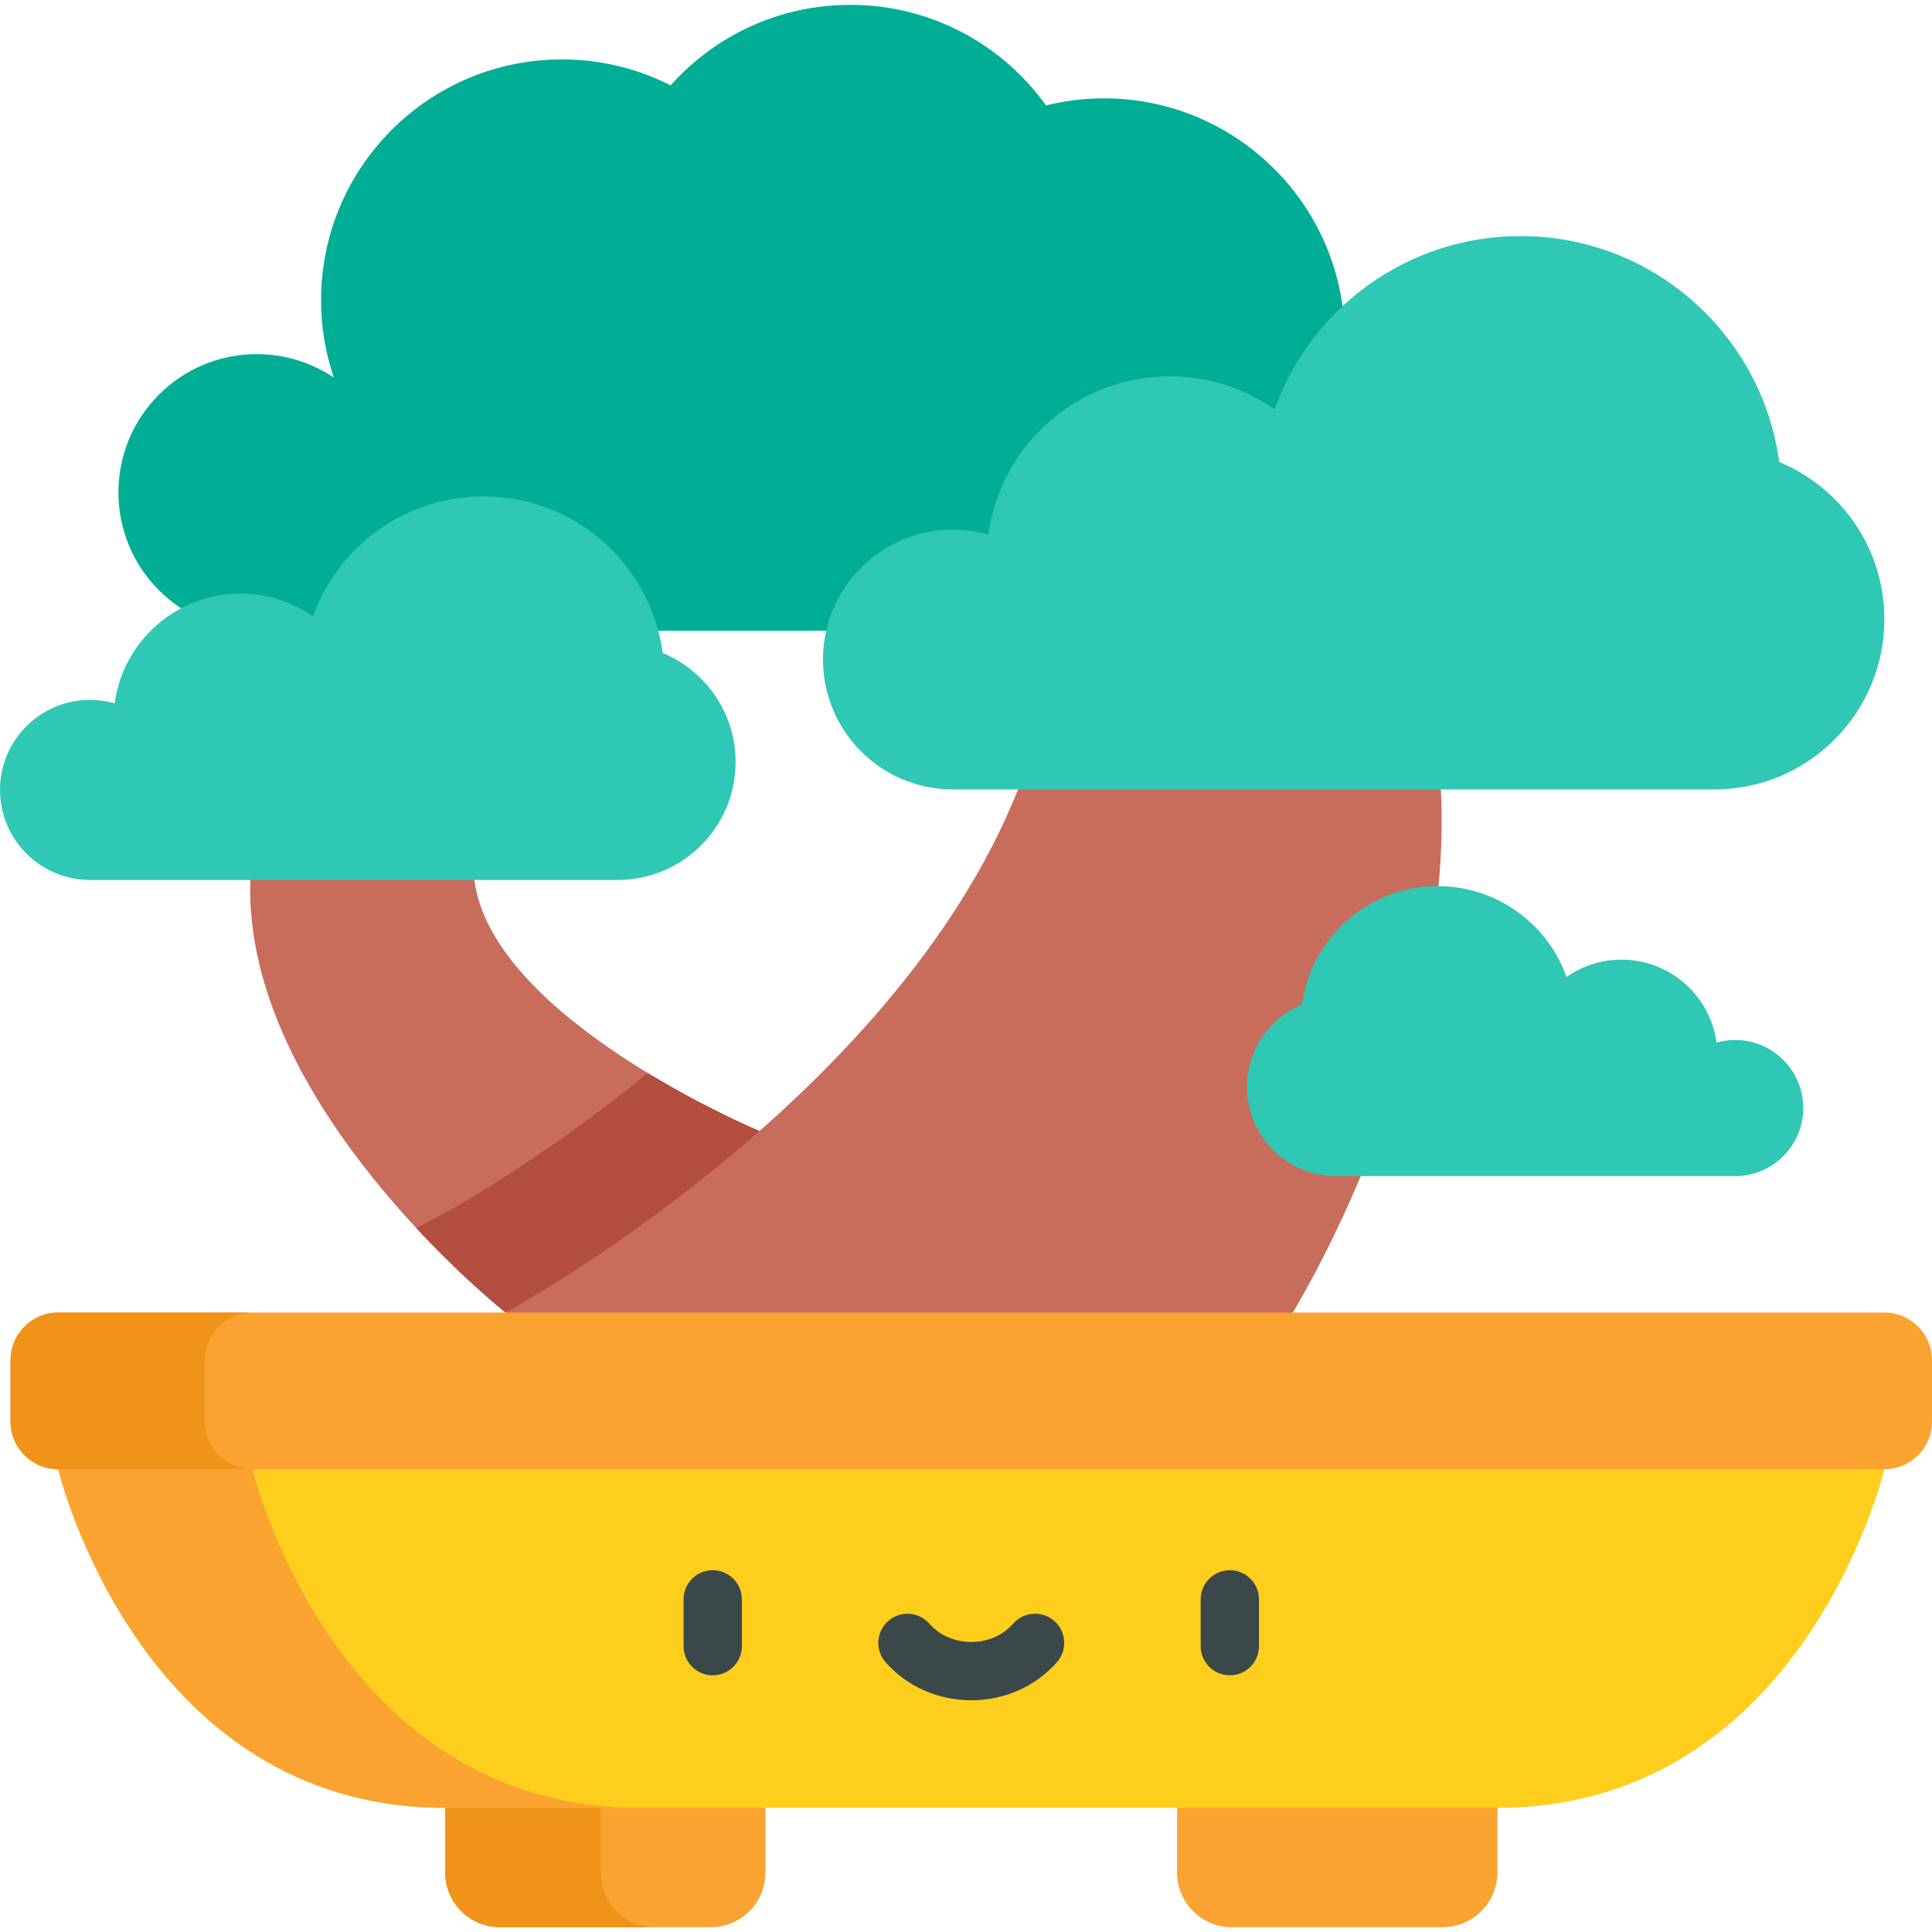 <?xml version="1.0" encoding="iso-8859-1"?>
<!-- Generator: Adobe Illustrator 19.0.0, SVG Export Plug-In . SVG Version: 6.00 Build 0)  -->
<svg version="1.1" id="Capa_1" xmlns="http://www.w3.org/2000/svg" xmlns:xlink="http://www.w3.org/1999/xlink" x="0px" y="0px"
	 viewBox="0 0 512 512" style="enable-background:new 0 0 512 512;" xml:space="preserve">
<path style="fill:#00AE95;" d="M292.565,153.732c35.254,0,63.833-28.579,63.833-63.833s-28.579-63.833-63.833-63.833
	c-5.293,0-10.432,0.656-15.35,1.871c-11.584-16.135-30.494-26.656-51.874-26.656c-18.929,0-35.926,8.247-47.615,21.334
	c-8.657-4.388-18.439-6.875-28.808-6.875c-35.254,0-63.833,28.579-63.833,63.833c0,7.169,1.199,14.054,3.379,20.486
	c-5.837-3.924-12.862-6.215-20.424-6.215c-20.245,0-36.657,16.412-36.657,36.657s16.412,36.657,36.657,36.657h200.565
	L292.565,153.732z"/>
<path style="fill:#C86D5C;" d="M133.985,347.842c0,0-69.709-55.033-67.645-114.648l33.799-23.985l25.582,23.985
	c4.647,36.894,75.537,66.546,75.537,66.546l1.594,48.103h-68.868V347.842z"/>
<path style="fill:#B24D40;" d="M119.299,320.649l-8.95,4.835c12.911,13.889,23.638,22.359,23.638,22.359h68.869l-1.594-48.103
	c0,0-13.785-5.768-29.595-15.378C144.142,306.969,119.755,320.401,119.299,320.649z"/>
<path style="fill:#C86D5C;" d="M342.598,347.842c0,0,42.859-69.44,39.244-138.634l-45.956-26.832l-66.095,26.832
	c-33.047,83.136-135.805,138.634-135.805,138.634L257.398,368.6L342.598,347.842z"/>
<path style="fill:#FAA330;" d="M117.978,461.247v34.983c0,8.002,6.487,14.49,14.489,14.49h55.896c8.002,0,14.49-6.487,14.49-14.49
	v-34.983H117.978z"/>
<path style="fill:#F09318;" d="M159.186,496.23v-34.983h-41.207v34.983c0,8.002,6.487,14.49,14.489,14.49h41.207
	C165.673,510.719,159.186,504.232,159.186,496.23z"/>
<path style="fill:#FAA330;" d="M396.817,461.247v34.983c0,8.002-6.487,14.49-14.49,14.49h-55.896c-8.002,0-14.49-6.487-14.49-14.49
	v-34.983H396.817z"/>
<path style="fill:#FFCE1C;" d="M15.419,389.358c0,0,21.318,89.739,102.56,89.739h278.839c81.242,0,102.56-89.739,102.56-89.739
	L257.398,368.6L15.419,389.358z"/>
<path style="fill:#FAA330;" d="M66.928,389.358l216.225-18.548l-25.755-2.21L15.419,389.358c0,0,21.318,89.739,102.56,89.739h51.509
	C88.245,479.097,66.928,389.358,66.928,389.358z"/>
<g>
	<path style="fill:#3B484A;" d="M188.879,443.975c-4.268,0-7.726-3.459-7.726-7.726v-12.4c0-4.267,3.458-7.726,7.726-7.726
		c4.268,0,7.726,3.459,7.726,7.726v12.4C196.605,440.517,193.146,443.975,188.879,443.975z"/>
	<path style="fill:#3B484A;" d="M325.916,443.975c-4.268,0-7.726-3.459-7.726-7.726v-12.4c0-4.267,3.458-7.726,7.726-7.726
		c4.268,0,7.726,3.459,7.726,7.726v12.4C333.643,440.517,330.184,443.975,325.916,443.975z"/>
	<path style="fill:#3B484A;" d="M257.397,450.595c-8.821,0-17.105-3.69-22.729-10.124c-2.809-3.213-2.481-8.094,0.732-10.902
		c3.211-2.808,8.092-2.481,10.901,0.732c2.689,3.076,6.733,4.841,11.095,4.841c4.362,0,8.405-1.765,11.095-4.84
		c2.808-3.214,7.689-3.541,10.901-0.732c3.213,2.808,3.542,7.689,0.732,10.902C274.503,446.905,266.218,450.595,257.397,450.595z"/>
</g>
<g>
	<path style="fill:#2FC8B4;" d="M163.684,233.194c17.261,0,31.254-13.993,31.254-31.254c0-13.031-7.978-24.195-19.313-28.886
		c-3.156-23.427-23.216-41.495-47.509-41.495c-20.824,0-38.541,13.277-45.166,31.825c-5.455-3.815-12.088-6.06-19.25-6.06
		c-17.025,0-31.087,12.65-33.321,29.062c-2.074-0.588-4.259-0.91-6.521-0.91C10.682,185.478,0,196.16,0,209.336
		c0,13.176,10.682,23.858,23.858,23.858H163.684z"/>
	<path style="fill:#2FC8B4;" d="M354.108,311.681c-13.051,0-23.631-10.58-23.631-23.631c0-9.854,6.032-18.295,14.603-21.842
		c2.387-17.714,17.554-31.375,35.922-31.375c15.746,0,29.143,10.039,34.152,24.064c4.125-2.885,9.141-4.581,14.555-4.581
		c12.873,0,23.506,9.565,25.195,21.975c1.568-0.445,3.22-0.688,4.93-0.688c9.963,0,18.039,8.077,18.039,18.039
		c0,9.963-8.077,18.039-18.039,18.039L354.108,311.681L354.108,311.681z"/>
</g>
<path style="fill:#FAA330;" d="M499.376,347.842H15.419c-6.971,0-12.624,5.652-12.624,12.624v16.27
	c0,6.971,5.652,12.624,12.624,12.624h483.957c6.971,0,12.624-5.652,12.624-12.624v-16.27
	C512,353.493,506.348,347.842,499.376,347.842z"/>
<path style="fill:#F09318;" d="M54.304,376.734v-16.27c0-6.971,5.652-12.623,12.624-12.623H15.419
	c-6.971,0-12.624,5.652-12.624,12.623v16.27c0,6.971,5.652,12.623,12.624,12.623h51.509
	C59.957,389.358,54.304,383.706,54.304,376.734z"/>
<path style="fill:#2FC8B4;" d="M454.28,209.208c24.906,0,45.096-20.191,45.096-45.096c0-18.803-11.51-34.912-27.867-41.68
	c-4.554-33.803-33.499-59.872-68.55-59.872c-30.048,0-55.612,19.158-65.17,45.921c-7.871-5.504-17.443-8.743-27.776-8.743
	c-24.566,0-44.855,18.253-48.08,41.934c-2.992-0.849-6.146-1.312-9.41-1.312c-19.012,0-34.425,15.413-34.425,34.425
	s15.413,34.425,34.425,34.425H454.28z"/>
<g>
</g>
<g>
</g>
<g>
</g>
<g>
</g>
<g>
</g>
<g>
</g>
<g>
</g>
<g>
</g>
<g>
</g>
<g>
</g>
<g>
</g>
<g>
</g>
<g>
</g>
<g>
</g>
<g>
</g>
</svg>
